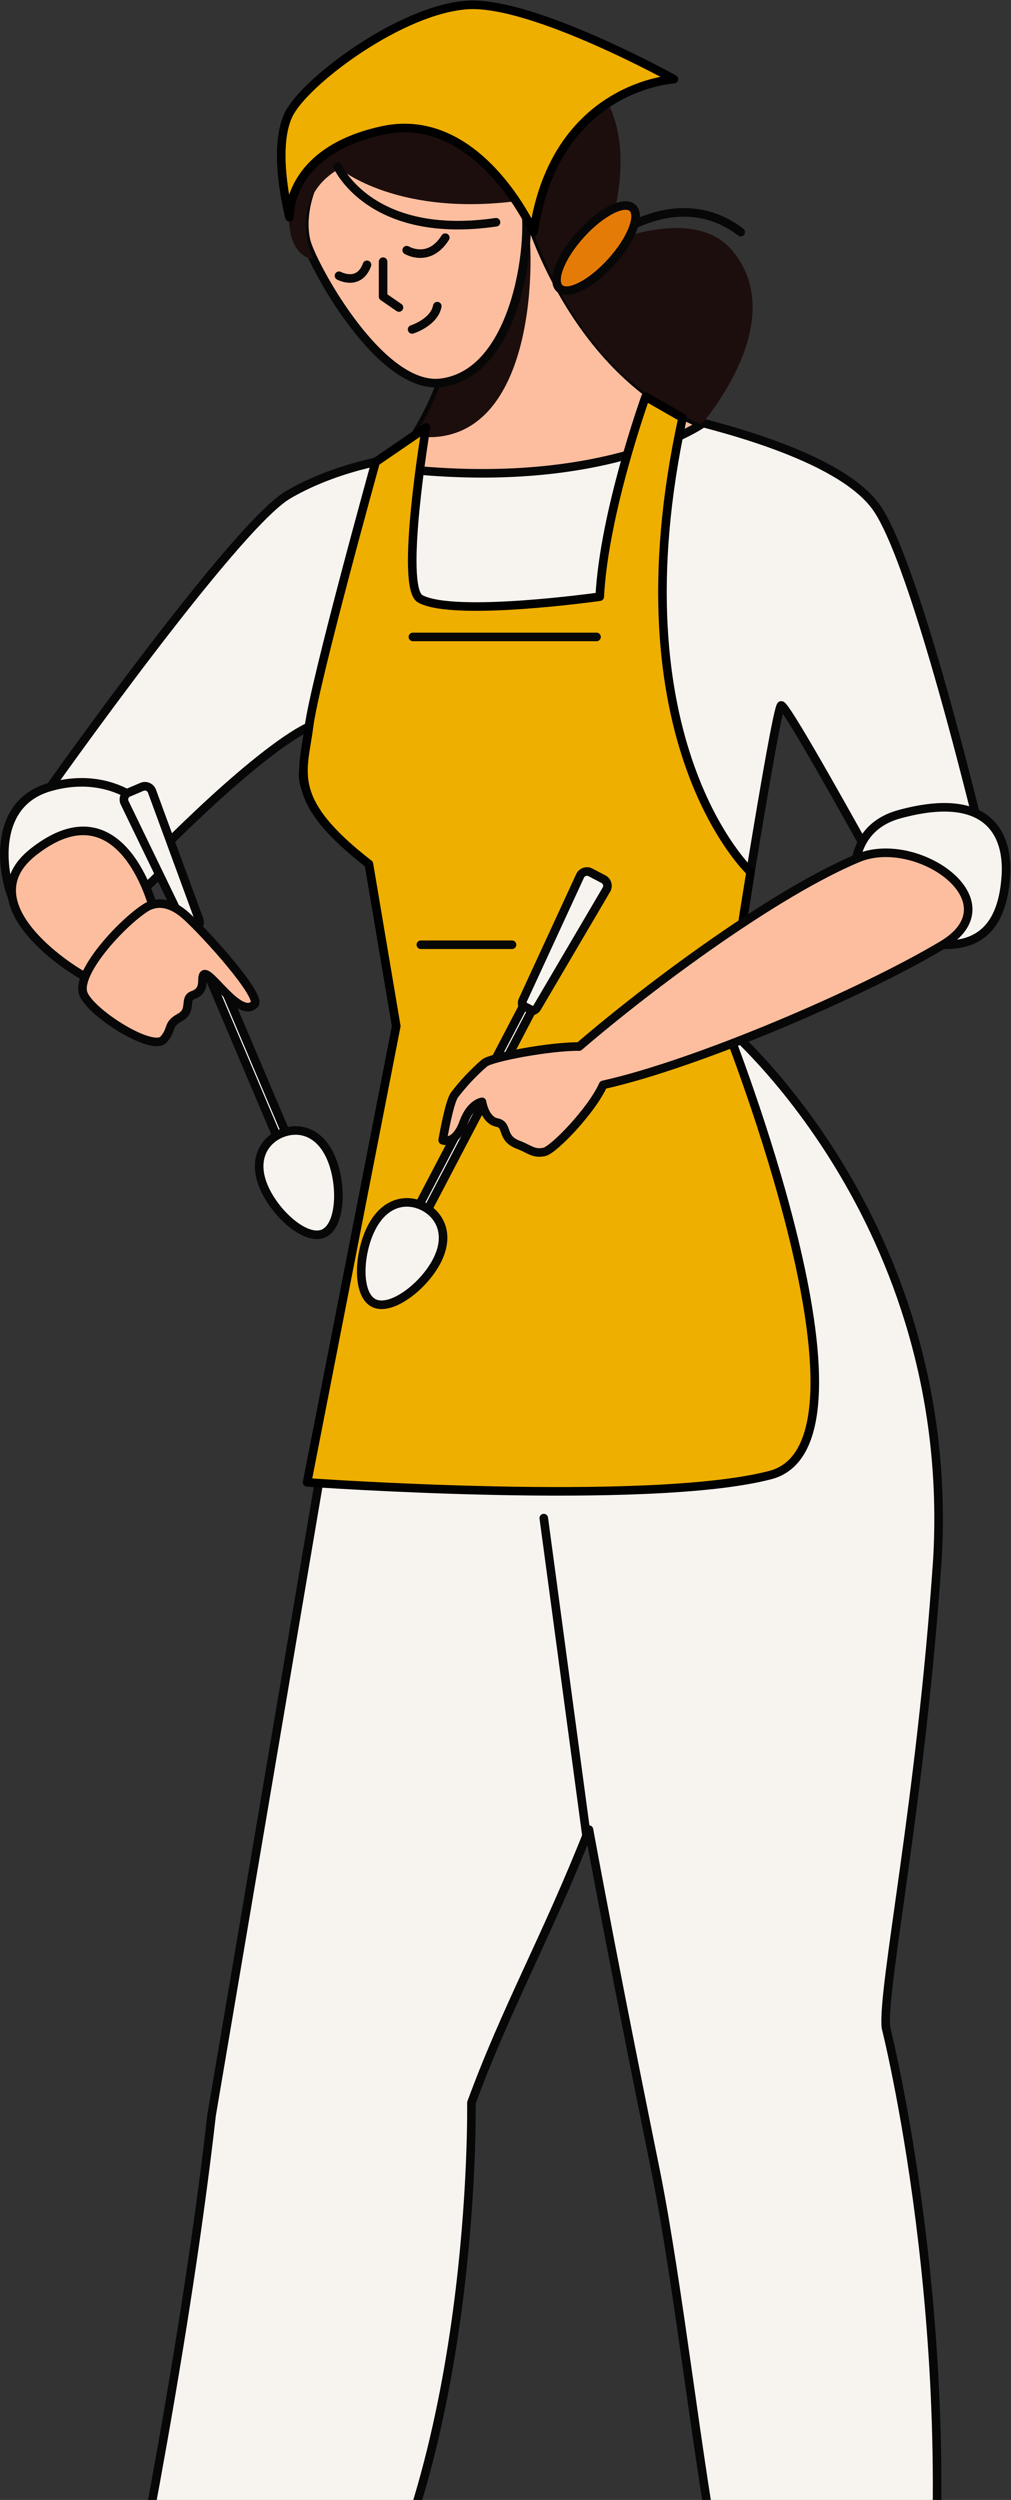 <svg width="472" height="1166" viewBox="0 0 472 1166" fill="none" xmlns="http://www.w3.org/2000/svg">
<rect x="0" y="0" width="472" height="1166" fill="#333333" stroke="none"/>
<path d="M437.66 727.09C429.97 840.99 411.82 926.8 413.6 945.64C413.6 945.64 449.4 1086.8 433.38 1242.87C433.38 1242.87 370.11 1249.42 343.2 1242.87C343.2 1242.87 340.61 1225.37 335.53 1199.13C325.78 1148.73 316.79 1066.07 306.19 1013.02C302.67 995.44 288.6 927.08 274.96 853.35C255.03 903.82 236.36 936.46 220.09 980.75C220.09 980.75 222.88 1151.93 158.35 1247.24L56.47 1240.85C56.47 1240.85 85.36 1105 98.8 986.44L185 478.61H338.91C338.91 478.61 446.7 568.87 437.66 727.09Z" fill="#F7F3EF" stroke="#070707" stroke-width="4" stroke-linecap="round" stroke-linejoin="round"/>
<path d="M274.17 858.87L253.87 708.07" stroke="#070707" stroke-width="4" stroke-linecap="round" stroke-linejoin="round"/>
<path d="M318.65 194.87C340.02 200.13 393.9 213.94 409.65 237.39C430.17 267.89 463.94 414.77 463.94 414.77L405.05 397.41C405.05 397.41 367.29 329 364.74 329C362.19 329 338.89 478.62 338.89 478.62H185L172.22 403C172.22 403 139.53 376.44 141.58 360.1C143.63 343.76 144.24 339 144.24 339C144.24 339 126.75 345.43 78.75 392.92L22.59 368.3C22.59 368.3 109.41 245.55 134.43 230.83C159.45 216.11 189.07 213.06 189.07 213.06L318.65 194.87Z" fill="#F7F3EF" stroke="#070707" stroke-width="4" stroke-linecap="round" stroke-linejoin="round"/>
<path d="M244.55 93.34C244.55 93.34 263.78 170.84 327.55 197.81C327.55 197.81 280.97 230.07 182.98 218.1C182.98 218.1 217.74 178.55 211.17 134.64L244.55 93.34Z" fill="#FCBE9F" stroke="#070707" stroke-width="4" stroke-linecap="round" stroke-linejoin="round"/>
<path d="M202 203.88C199.337 203.971 196.689 203.437 194.27 202.32C203.77 186.78 215.27 161.53 211.27 134.64L243.48 94.73C244.79 96.53 245.48 97.63 245.48 97.63C249.94 111.61 252.62 201.68 202 203.88Z" fill="#1C0E0C"/>
<path d="M244.55 93.34C249.08 107.34 242.84 174.01 205.85 178.55C178.04 181.96 147.26 126.11 143.27 113.55C139.28 100.99 144.16 71 173.91 62C213.79 49.9 244.55 93.34 244.55 93.34Z" fill="#FCBE9F" stroke="#070707" stroke-width="4" stroke-linecap="round" stroke-linejoin="round"/>
<path d="M158.53 78.58C158.53 78.58 186 101.88 244.53 93.34C244.53 93.34 261.62 172.11 327.53 197.81C327.53 197.81 370.09 149.58 341.47 116.41C323.3 95.41 282.47 113.85 282.47 113.85C282.47 113.85 318.79 22.39 228.63 21.96C138.47 21.53 119.11 117.26 146.19 120.81C146.3 120.81 133 93.34 158.53 78.58Z" fill="#1C0E0C"/>
<path d="M345.82 108.25C314.63 84.51 280.82 114.25 280.82 114.25" stroke="#070707" stroke-width="4" stroke-linecap="round" stroke-linejoin="round"/>
<path d="M157.67 77.73C157.67 77.73 173.02 112.2 231.57 103.66" stroke="#070707" stroke-width="4" stroke-linecap="round" stroke-linejoin="round"/>
<path d="M135.15 101.33C135.15 101.33 126.2 67.7 135.6 51.89C145 36.08 187.72 4.46 218.06 2.33C248.4 0.2 314.63 36.94 314.63 36.94C314.63 36.94 259.18 39.73 249.09 108.19C249.09 108.19 223.78 51.11 178.66 60.81C133.54 70.51 135.15 101.33 135.15 101.33Z" fill="#EFAF00" stroke="black" stroke-width="4" stroke-linecap="round" stroke-linejoin="round"/>
<path d="M301.42 185C301.42 185 282 238.86 280 278.3C280 278.3 211.93 287.94 196.2 279.3C186.41 273.91 198.89 199.39 198.89 199.39L175.38 215.47C175.38 215.47 146.9 317.85 144.24 339C141.58 360.15 133.41 372.91 172.24 403L185 478.6L143.38 691.4C143.38 691.4 302.97 702.79 359.65 687.98C416.33 673.17 338.91 478.6 338.91 478.6L350.41 406.68C350.41 406.68 285.61 346.34 318.67 194.87L301.42 185Z" fill="#EFAF00" stroke="black" stroke-width="4" stroke-linecap="round" stroke-linejoin="round"/>
<path d="M405.43 431.66C400.96 429.83 387.53 388.66 419.87 379.77C462.29 368.17 470.75 390.1 469.62 408.24C467.46 443.2 445.25 448 405.43 431.66Z" fill="#F7F3EF" stroke="#070707" stroke-width="4" stroke-linecap="round" stroke-linejoin="round"/>
<path d="M246.11 471.25L245.65 471.01C245.242 470.796 244.879 470.504 244.584 470.15C244.288 469.796 244.065 469.387 243.928 468.947C243.791 468.506 243.741 468.043 243.783 467.584C243.824 467.125 243.956 466.678 244.17 466.27L270.9 408.36C271.334 407.534 272.078 406.914 272.969 406.637C273.86 406.359 274.824 406.447 275.65 406.88L281.71 410.05C282.12 410.264 282.484 410.557 282.78 410.911C283.077 411.266 283.301 411.675 283.439 412.116C283.577 412.557 283.628 413.021 283.587 413.482C283.546 413.942 283.414 414.39 283.2 414.8L250.85 469.8C250.413 470.62 249.669 471.233 248.78 471.505C247.891 471.776 246.931 471.685 246.11 471.25Z" fill="#F7F3EF" stroke="#070707" stroke-width="4" stroke-linecap="round" stroke-linejoin="round"/>
<path d="M248.353 471.207L244.348 469.11L195.626 562.189L199.63 564.286L248.353 471.207Z" fill="#F7F3EF" stroke="#070707" stroke-width="4" stroke-linecap="round" stroke-linejoin="round"/>
<path d="M203.88 588.239C197.58 600.299 182.29 611.839 174.39 607.709C166.49 603.579 167.27 584.439 173.58 572.379C179.89 560.319 190.14 558.759 197.89 562.819C205.64 566.879 210.19 576.189 203.88 588.239Z" fill="#F7F3EF" stroke="#070707" stroke-width="4" stroke-linecap="round" stroke-linejoin="round"/>
<path d="M440 440.78C402.36 463.24 325.24 496.31 281.59 506C276.26 517.91 258.5 536.36 254.08 537.28C248.99 538.34 247.08 535.84 242.08 533.99C233.51 530.84 237.62 524.66 231.96 523.55C226.3 522.44 225.03 513.91 225.03 513.91C225.03 513.91 219.7 514.61 216.5 523.38C212.5 534.38 206.67 531.81 206.67 531.81C206.67 531.81 209.67 514.04 212.19 510.69C216.335 505.263 221.026 500.277 226.19 495.81C229.37 493.13 256.77 487.98 270.37 488.12C304.43 458.87 362.46 416.01 400.76 400.12C428.26 388.79 473.83 420.56 440 440.78Z" fill="#FCBE9F" stroke="#070707" stroke-width="4" stroke-linecap="round" stroke-linejoin="round"/>
<path d="M8.54 422.88C4.07 421.06 -9.2 376.59 22.98 367.15C55.16 357.71 78.38 379.79 79.66 397.92C80.26 406.42 48.36 439.17 8.54 422.88Z" fill="#F7F3EF" stroke="#070707" stroke-width="4" stroke-linecap="round" stroke-linejoin="round"/>
<path d="M40.84 456.06C35.73 454.06 -15.96 422.19 15.58 397.35C56.81 364.89 71.51 423.27 71.51 423.27L40.84 456.06Z" fill="#FCBE9F" stroke="#070707" stroke-width="4" stroke-linecap="round" stroke-linejoin="round"/>
<path d="M91 433.34L90.52 433.54C90.096 433.721 89.64 433.817 89.179 433.821C88.718 433.826 88.261 433.739 87.834 433.566C87.406 433.393 87.017 433.138 86.689 432.814C86.36 432.49 86.099 432.105 85.92 431.68L58.12 374.27C57.939 373.846 57.843 373.39 57.839 372.929C57.835 372.468 57.921 372.011 58.094 371.583C58.267 371.156 58.523 370.767 58.846 370.439C59.17 370.11 59.555 369.849 59.98 369.67L66.28 366.99C67.138 366.627 68.105 366.618 68.969 366.967C69.834 367.316 70.524 367.993 70.89 368.85L92.89 428.73C93.07 429.157 93.165 429.615 93.167 430.078C93.17 430.541 93.081 431 92.905 431.429C92.729 431.857 92.47 432.247 92.144 432.575C91.817 432.903 91.428 433.163 91 433.34V433.34Z" fill="#F7F3EF" stroke="#070707" stroke-width="4" stroke-linecap="round" stroke-linejoin="round"/>
<path d="M92.352 431.584L88.191 433.349L129.225 530.065L133.386 528.299L92.352 431.584Z" fill="#F7F3EF" stroke="#070707" stroke-width="4" stroke-linecap="round" stroke-linejoin="round"/>
<path d="M154.61 540.2C159.92 552.73 159.15 571.87 150.95 575.35C142.75 578.83 128.44 566.09 123.13 553.56C117.82 541.03 123.13 532.12 131.13 528.7C139.36 525.22 149.29 527.68 154.61 540.2Z" fill="#F7F3EF" stroke="#070707" stroke-width="4" stroke-linecap="round" stroke-linejoin="round"/>
<path d="M67.83 423.48C70.56 421.71 77.38 418.6 86.92 427.2C96.46 435.8 122.44 464.78 118.78 468.44C111.78 475.44 97.89 451.92 95.12 454.57C94.33 455.33 94.67 457.16 94.4 459.09C94.13 461.02 93.25 463.03 90 464.16C85.66 465.69 90 471.25 83.94 474.59C77.88 477.93 80.82 479.59 76.45 484.78C71.45 490.65 43.52 473.28 39.1 463.94C34.68 454.6 56.2 431.05 67.83 423.48Z" fill="#FCBE9F" stroke="#070707" stroke-width="4" stroke-linecap="round" stroke-linejoin="round"/>
<path d="M158.26 128.61C158.26 128.61 167.57 133.71 171.34 123.51" stroke="#070707" stroke-width="4" stroke-linecap="round" stroke-linejoin="round"/>
<path d="M189.88 116.69C189.88 116.69 200.25 122.93 207.88 110.85" stroke="#070707" stroke-width="4" stroke-linecap="round" stroke-linejoin="round"/>
<path d="M178.85 122.04V138.33L186.26 143.43" stroke="#070707" stroke-width="4" stroke-linecap="round" stroke-linejoin="round"/>
<path d="M192.4 153.65C192.4 153.65 202.7 150.41 204.15 142.79" stroke="#070707" stroke-width="4" stroke-linecap="round" stroke-linejoin="round"/>
<path d="M192.77 297.07H278.5" stroke="#070707" stroke-width="4" stroke-linecap="round" stroke-linejoin="round"/>
<path d="M196.48 440.64H239.04" stroke="#070707" stroke-width="4" stroke-linecap="round" stroke-linejoin="round"/>
<path d="M285.382 122.155C294.79 111.786 299.237 100.496 295.314 96.937C291.392 93.378 280.586 98.898 271.178 109.266C261.77 119.634 257.323 130.925 261.245 134.484C265.167 138.043 275.974 132.523 285.382 122.155Z" fill="#E57B07" stroke="#070707" stroke-width="4" stroke-linecap="round" stroke-linejoin="round"/>
</svg>
